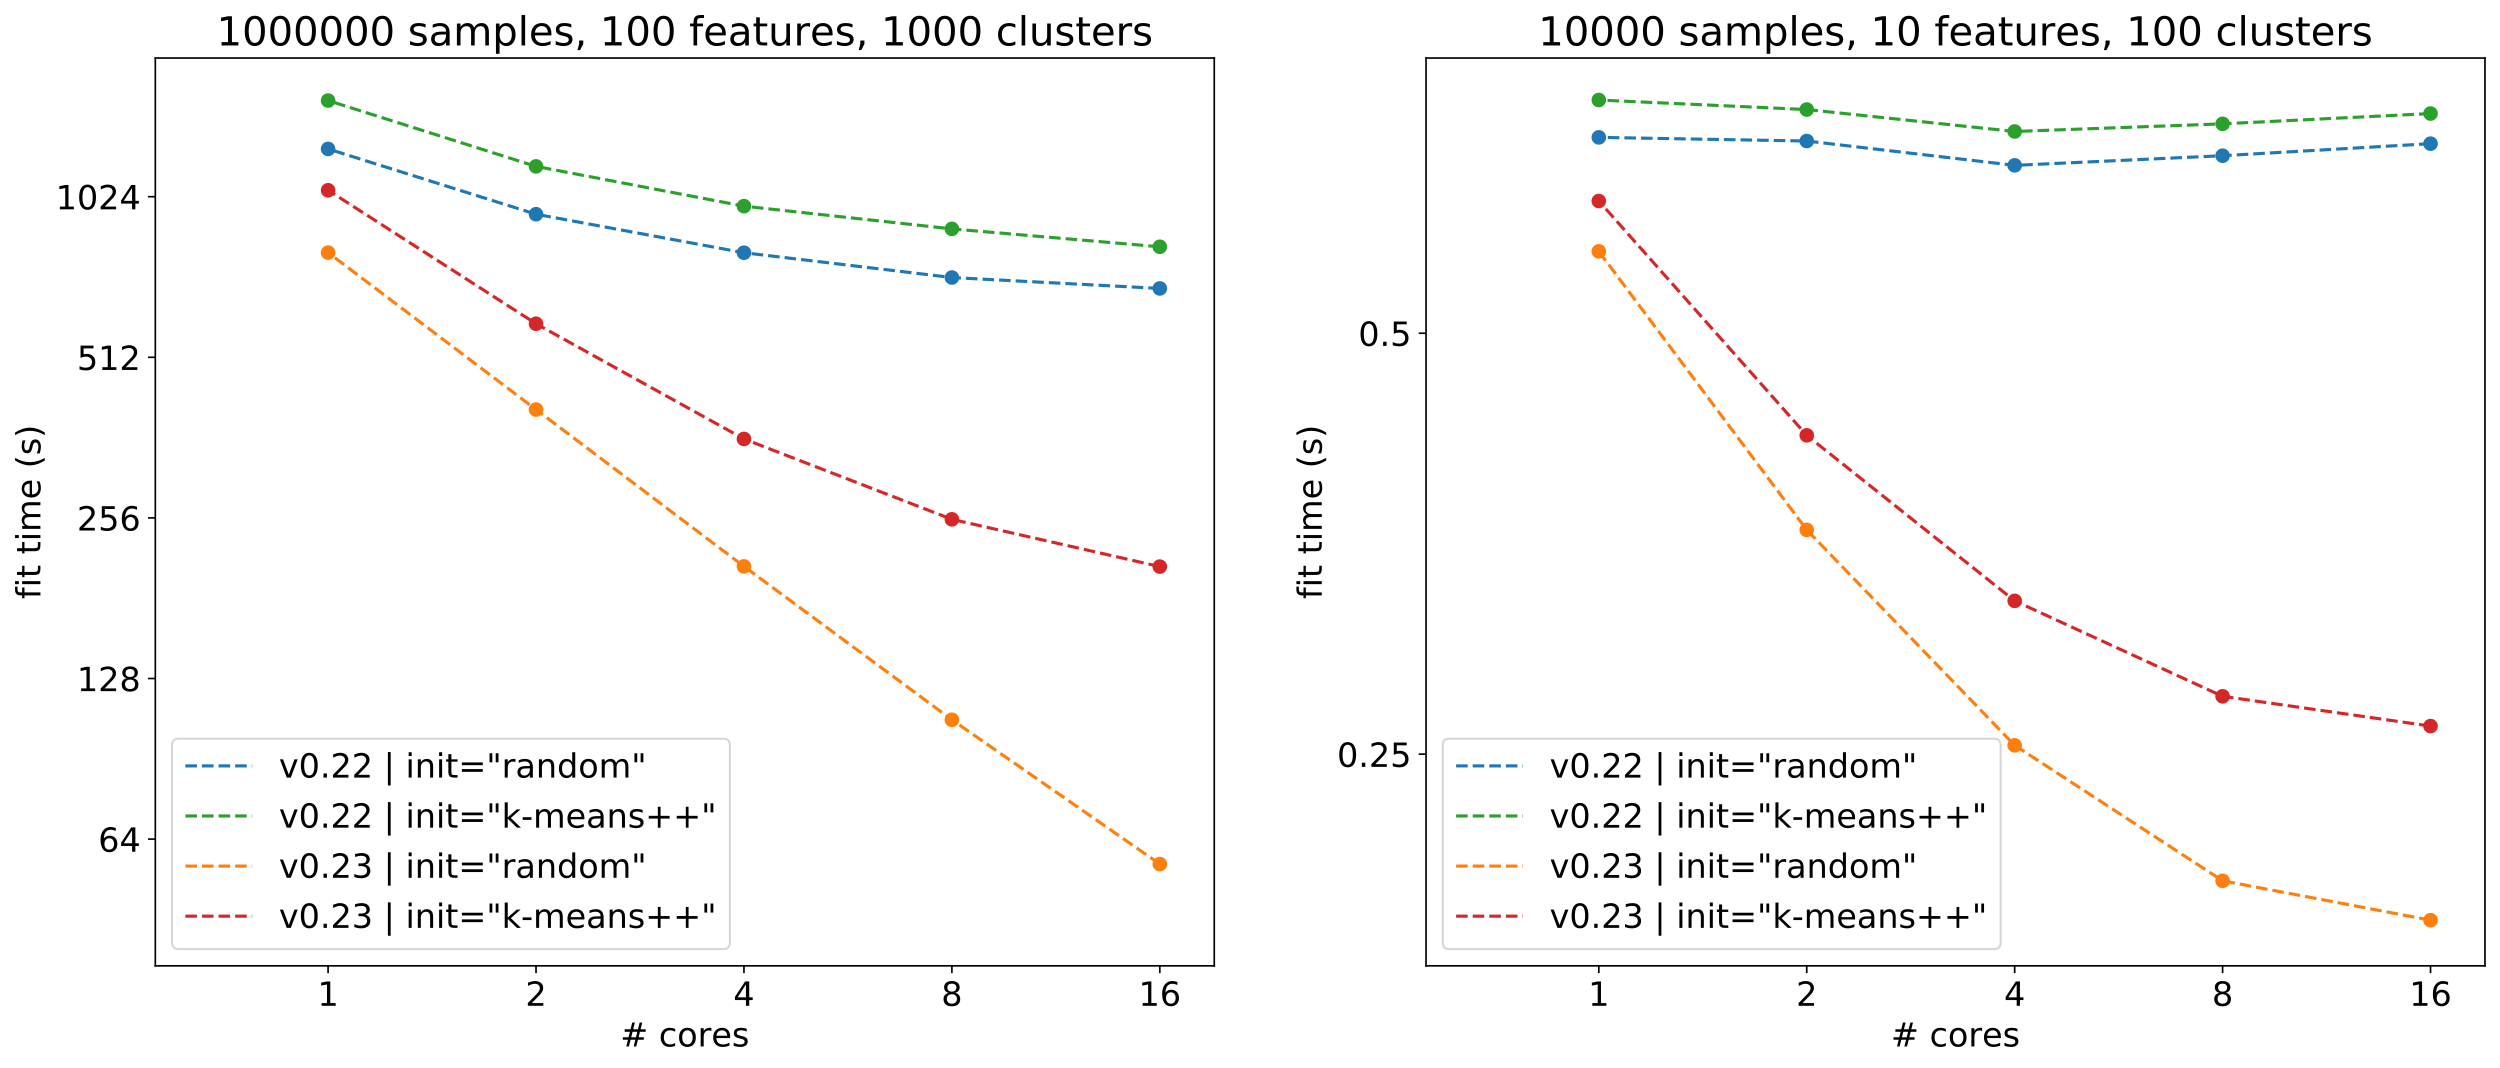 <?xml version="1.0" encoding="utf-8" standalone="no"?>
<!DOCTYPE svg PUBLIC "-//W3C//DTD SVG 1.1//EN"
  "http://www.w3.org/Graphics/SVG/1.1/DTD/svg11.dtd">
<!-- Created with matplotlib (https://matplotlib.org/) -->
<svg height="511.839pt" version="1.1" viewBox="0 0 1197.605 511.839" width="1197.605pt" xmlns="http://www.w3.org/2000/svg" xmlns:xlink="http://www.w3.org/1999/xlink">
 <defs>
  <style type="text/css">
*{stroke-linecap:butt;stroke-linejoin:round;}
  </style>
 </defs>
 <g id="figure_1">
  <g id="patch_1">
   <path d="M 0 511.839 
L 1197.605 511.839 
L 1197.605 0 
L 0 0 
z
" style="fill:#ffffff;"/>
  </g>
  <g id="axes_1">
   <g id="patch_2">
    <path d="M 74.405 462.669 
L 581.678 462.669 
L 581.678 27.789 
L 74.405 27.789 
z
" style="fill:#ffffff;"/>
   </g>
   <g id="PathCollection_1">
    <defs>
     <path d="M 0 3 
C 0.796 3 1.559 2.684 2.121 2.121 
C 2.684 1.559 3 0.796 3 0 
C 3 -0.796 2.684 -1.559 2.121 -2.121 
C 1.559 -2.684 0.796 -3 0 -3 
C -0.796 -3 -1.559 -2.684 -2.121 -2.121 
C -2.684 -1.559 -3 -0.796 -3 0 
C -3 0.796 -2.684 1.559 -2.121 2.121 
C -1.559 2.684 -0.796 3 0 3 
z
" id="me8fec5506e" style="stroke:#1f77b4;"/>
    </defs>
    <g clip-path="url(#p4a1ba87cad)">
     <use style="fill:#1f77b4;stroke:#1f77b4;" x="555.598" xlink:href="#me8fec5506e" y="138.175"/>
     <use style="fill:#1f77b4;stroke:#1f77b4;" x="455.991" xlink:href="#me8fec5506e" y="132.947"/>
     <use style="fill:#1f77b4;stroke:#1f77b4;" x="356.385" xlink:href="#me8fec5506e" y="121.062"/>
     <use style="fill:#1f77b4;stroke:#1f77b4;" x="256.778" xlink:href="#me8fec5506e" y="102.618"/>
     <use style="fill:#1f77b4;stroke:#1f77b4;" x="157.171" xlink:href="#me8fec5506e" y="71.347"/>
    </g>
   </g>
   <g id="PathCollection_2">
    <defs>
     <path d="M 0 3 
C 0.796 3 1.559 2.684 2.121 2.121 
C 2.684 1.559 3 0.796 3 0 
C 3 -0.796 2.684 -1.559 2.121 -2.121 
C 1.559 -2.684 0.796 -3 0 -3 
C -0.796 -3 -1.559 -2.684 -2.121 -2.121 
C -2.684 -1.559 -3 -0.796 -3 0 
C -3 0.796 -2.684 1.559 -2.121 2.121 
C -1.559 2.684 -0.796 3 0 3 
z
" id="mad2159830b" style="stroke:#2ca02c;"/>
    </defs>
    <g clip-path="url(#p4a1ba87cad)">
     <use style="fill:#2ca02c;stroke:#2ca02c;" x="555.598" xlink:href="#mad2159830b" y="118.22"/>
     <use style="fill:#2ca02c;stroke:#2ca02c;" x="455.991" xlink:href="#mad2159830b" y="109.645"/>
     <use style="fill:#2ca02c;stroke:#2ca02c;" x="356.385" xlink:href="#mad2159830b" y="98.753"/>
     <use style="fill:#2ca02c;stroke:#2ca02c;" x="256.778" xlink:href="#mad2159830b" y="79.713"/>
     <use style="fill:#2ca02c;stroke:#2ca02c;" x="157.171" xlink:href="#mad2159830b" y="48.173"/>
    </g>
   </g>
   <g id="PathCollection_3">
    <defs>
     <path d="M 0 3 
C 0.796 3 1.559 2.684 2.121 2.121 
C 2.684 1.559 3 0.796 3 0 
C 3 -0.796 2.684 -1.559 2.121 -2.121 
C 1.559 -2.684 0.796 -3 0 -3 
C -0.796 -3 -1.559 -2.684 -2.121 -2.121 
C -2.684 -1.559 -3 -0.796 -3 0 
C -3 0.796 -2.684 1.559 -2.121 2.121 
C -1.559 2.684 -0.796 3 0 3 
z
" id="m94c42e3a88" style="stroke:#ff7f0e;"/>
    </defs>
    <g clip-path="url(#p4a1ba87cad)">
     <use style="fill:#ff7f0e;stroke:#ff7f0e;" x="555.598" xlink:href="#m94c42e3a88" y="413.923"/>
     <use style="fill:#ff7f0e;stroke:#ff7f0e;" x="455.991" xlink:href="#m94c42e3a88" y="344.792"/>
     <use style="fill:#ff7f0e;stroke:#ff7f0e;" x="356.385" xlink:href="#m94c42e3a88" y="271.315"/>
     <use style="fill:#ff7f0e;stroke:#ff7f0e;" x="256.778" xlink:href="#m94c42e3a88" y="196.197"/>
     <use style="fill:#ff7f0e;stroke:#ff7f0e;" x="157.171" xlink:href="#m94c42e3a88" y="121.017"/>
    </g>
   </g>
   <g id="PathCollection_4">
    <defs>
     <path d="M 0 3 
C 0.796 3 1.559 2.684 2.121 2.121 
C 2.684 1.559 3 0.796 3 0 
C 3 -0.796 2.684 -1.559 2.121 -2.121 
C 1.559 -2.684 0.796 -3 0 -3 
C -0.796 -3 -1.559 -2.684 -2.121 -2.121 
C -2.684 -1.559 -3 -0.796 -3 0 
C -3 0.796 -2.684 1.559 -2.121 2.121 
C -1.559 2.684 -0.796 3 0 3 
z
" id="mf5f87e5575" style="stroke:#d62728;"/>
    </defs>
    <g clip-path="url(#p4a1ba87cad)">
     <use style="fill:#d62728;stroke:#d62728;" x="555.598" xlink:href="#mf5f87e5575" y="271.425"/>
     <use style="fill:#d62728;stroke:#d62728;" x="455.991" xlink:href="#mf5f87e5575" y="248.779"/>
     <use style="fill:#d62728;stroke:#d62728;" x="356.385" xlink:href="#mf5f87e5575" y="210.275"/>
     <use style="fill:#d62728;stroke:#d62728;" x="256.778" xlink:href="#mf5f87e5575" y="155.087"/>
     <use style="fill:#d62728;stroke:#d62728;" x="157.171" xlink:href="#mf5f87e5575" y="91.145"/>
    </g>
   </g>
   <g id="matplotlib.axis_1">
    <g id="xtick_1">
     <g id="line2d_1">
      <defs>
       <path d="M 0 0 
L 0 3.5 
" id="mefdc065e60" style="stroke:#000000;stroke-width:0.8;"/>
      </defs>
      <g>
       <use style="stroke:#000000;stroke-width:0.8;" x="157.171" xlink:href="#mefdc065e60" y="462.669"/>
      </g>
     </g>
     <g id="text_1">
      <!-- 1 -->
      <defs>
       <path d="M 12.406 8.297 
L 28.516 8.297 
L 28.516 63.922 
L 10.984 60.406 
L 10.984 69.391 
L 28.422 72.906 
L 38.281 72.906 
L 38.281 8.297 
L 54.391 8.297 
L 54.391 0 
L 12.406 0 
z
" id="DejaVuSans-49"/>
      </defs>
      <g transform="translate(152.081 481.827)scale(0.16 -0.16)">
       <use xlink:href="#DejaVuSans-49"/>
      </g>
     </g>
    </g>
    <g id="xtick_2">
     <g id="line2d_2">
      <g>
       <use style="stroke:#000000;stroke-width:0.8;" x="256.778" xlink:href="#mefdc065e60" y="462.669"/>
      </g>
     </g>
     <g id="text_2">
      <!-- 2 -->
      <defs>
       <path d="M 19.188 8.297 
L 53.609 8.297 
L 53.609 0 
L 7.328 0 
L 7.328 8.297 
Q 12.938 14.109 22.625 23.891 
Q 32.328 33.688 34.812 36.531 
Q 39.547 41.844 41.422 45.531 
Q 43.312 49.219 43.312 52.781 
Q 43.312 58.594 39.234 62.25 
Q 35.156 65.922 28.609 65.922 
Q 23.969 65.922 18.812 64.312 
Q 13.672 62.703 7.812 59.422 
L 7.812 69.391 
Q 13.766 71.781 18.938 73 
Q 24.125 74.219 28.422 74.219 
Q 39.75 74.219 46.484 68.547 
Q 53.219 62.891 53.219 53.422 
Q 53.219 48.922 51.531 44.891 
Q 49.859 40.875 45.406 35.406 
Q 44.188 33.984 37.641 27.219 
Q 31.109 20.453 19.188 8.297 
z
" id="DejaVuSans-50"/>
      </defs>
      <g transform="translate(251.688 481.827)scale(0.16 -0.16)">
       <use xlink:href="#DejaVuSans-50"/>
      </g>
     </g>
    </g>
    <g id="xtick_3">
     <g id="line2d_3">
      <g>
       <use style="stroke:#000000;stroke-width:0.8;" x="356.385" xlink:href="#mefdc065e60" y="462.669"/>
      </g>
     </g>
     <g id="text_3">
      <!-- 4 -->
      <defs>
       <path d="M 37.797 64.312 
L 12.891 25.391 
L 37.797 25.391 
z
M 35.203 72.906 
L 47.609 72.906 
L 47.609 25.391 
L 58.016 25.391 
L 58.016 17.188 
L 47.609 17.188 
L 47.609 0 
L 37.797 0 
L 37.797 17.188 
L 4.891 17.188 
L 4.891 26.703 
z
" id="DejaVuSans-52"/>
      </defs>
      <g transform="translate(351.295 481.827)scale(0.16 -0.16)">
       <use xlink:href="#DejaVuSans-52"/>
      </g>
     </g>
    </g>
    <g id="xtick_4">
     <g id="line2d_4">
      <g>
       <use style="stroke:#000000;stroke-width:0.8;" x="455.991" xlink:href="#mefdc065e60" y="462.669"/>
      </g>
     </g>
     <g id="text_4">
      <!-- 8 -->
      <defs>
       <path d="M 31.781 34.625 
Q 24.75 34.625 20.719 30.859 
Q 16.703 27.094 16.703 20.516 
Q 16.703 13.922 20.719 10.156 
Q 24.75 6.391 31.781 6.391 
Q 38.812 6.391 42.859 10.172 
Q 46.922 13.969 46.922 20.516 
Q 46.922 27.094 42.891 30.859 
Q 38.875 34.625 31.781 34.625 
z
M 21.922 38.812 
Q 15.578 40.375 12.031 44.719 
Q 8.5 49.078 8.5 55.328 
Q 8.5 64.062 14.719 69.141 
Q 20.953 74.219 31.781 74.219 
Q 42.672 74.219 48.875 69.141 
Q 55.078 64.062 55.078 55.328 
Q 55.078 49.078 51.531 44.719 
Q 48 40.375 41.703 38.812 
Q 48.828 37.156 52.797 32.312 
Q 56.781 27.484 56.781 20.516 
Q 56.781 9.906 50.312 4.234 
Q 43.844 -1.422 31.781 -1.422 
Q 19.734 -1.422 13.25 4.234 
Q 6.781 9.906 6.781 20.516 
Q 6.781 27.484 10.781 32.312 
Q 14.797 37.156 21.922 38.812 
z
M 18.312 54.391 
Q 18.312 48.734 21.844 45.562 
Q 25.391 42.391 31.781 42.391 
Q 38.141 42.391 41.719 45.562 
Q 45.312 48.734 45.312 54.391 
Q 45.312 60.062 41.719 63.234 
Q 38.141 66.406 31.781 66.406 
Q 25.391 66.406 21.844 63.234 
Q 18.312 60.062 18.312 54.391 
z
" id="DejaVuSans-56"/>
      </defs>
      <g transform="translate(450.901 481.827)scale(0.16 -0.16)">
       <use xlink:href="#DejaVuSans-56"/>
      </g>
     </g>
    </g>
    <g id="xtick_5">
     <g id="line2d_5">
      <g>
       <use style="stroke:#000000;stroke-width:0.8;" x="555.598" xlink:href="#mefdc065e60" y="462.669"/>
      </g>
     </g>
     <g id="text_5">
      <!-- 16 -->
      <defs>
       <path d="M 33.016 40.375 
Q 26.375 40.375 22.484 35.828 
Q 18.609 31.297 18.609 23.391 
Q 18.609 15.531 22.484 10.953 
Q 26.375 6.391 33.016 6.391 
Q 39.656 6.391 43.531 10.953 
Q 47.406 15.531 47.406 23.391 
Q 47.406 31.297 43.531 35.828 
Q 39.656 40.375 33.016 40.375 
z
M 52.594 71.297 
L 52.594 62.312 
Q 48.875 64.062 45.094 64.984 
Q 41.312 65.922 37.594 65.922 
Q 27.828 65.922 22.672 59.328 
Q 17.531 52.734 16.797 39.406 
Q 19.672 43.656 24.016 45.922 
Q 28.375 48.188 33.594 48.188 
Q 44.578 48.188 50.953 41.516 
Q 57.328 34.859 57.328 23.391 
Q 57.328 12.156 50.688 5.359 
Q 44.047 -1.422 33.016 -1.422 
Q 20.359 -1.422 13.672 8.266 
Q 6.984 17.969 6.984 36.375 
Q 6.984 53.656 15.188 63.938 
Q 23.391 74.219 37.203 74.219 
Q 40.922 74.219 44.703 73.484 
Q 48.484 72.75 52.594 71.297 
z
" id="DejaVuSans-54"/>
      </defs>
      <g transform="translate(545.418 481.827)scale(0.16 -0.16)">
       <use xlink:href="#DejaVuSans-49"/>
       <use x="63.623" xlink:href="#DejaVuSans-54"/>
      </g>
     </g>
    </g>
    <g id="text_6">
     <!-- # cores -->
     <defs>
      <path d="M 51.125 44 
L 36.922 44 
L 32.812 27.688 
L 47.125 27.688 
z
M 43.797 71.781 
L 38.719 51.516 
L 52.984 51.516 
L 58.109 71.781 
L 65.922 71.781 
L 60.891 51.516 
L 76.125 51.516 
L 76.125 44 
L 58.984 44 
L 54.984 27.688 
L 70.516 27.688 
L 70.516 20.219 
L 53.078 20.219 
L 48 0 
L 40.188 0 
L 45.219 20.219 
L 30.906 20.219 
L 25.875 0 
L 18.016 0 
L 23.094 20.219 
L 7.719 20.219 
L 7.719 27.688 
L 24.906 27.688 
L 29 44 
L 13.281 44 
L 13.281 51.516 
L 30.906 51.516 
L 35.891 71.781 
z
" id="DejaVuSans-35"/>
      <path id="DejaVuSans-32"/>
      <path d="M 48.781 52.594 
L 48.781 44.188 
Q 44.969 46.297 41.141 47.344 
Q 37.312 48.391 33.406 48.391 
Q 24.656 48.391 19.812 42.844 
Q 14.984 37.312 14.984 27.297 
Q 14.984 17.281 19.812 11.734 
Q 24.656 6.203 33.406 6.203 
Q 37.312 6.203 41.141 7.25 
Q 44.969 8.297 48.781 10.406 
L 48.781 2.094 
Q 45.016 0.344 40.984 -0.531 
Q 36.969 -1.422 32.422 -1.422 
Q 20.062 -1.422 12.781 6.344 
Q 5.516 14.109 5.516 27.297 
Q 5.516 40.672 12.859 48.328 
Q 20.219 56 33.016 56 
Q 37.156 56 41.109 55.141 
Q 45.062 54.297 48.781 52.594 
z
" id="DejaVuSans-99"/>
      <path d="M 30.609 48.391 
Q 23.391 48.391 19.188 42.75 
Q 14.984 37.109 14.984 27.297 
Q 14.984 17.484 19.156 11.844 
Q 23.344 6.203 30.609 6.203 
Q 37.797 6.203 41.984 11.859 
Q 46.188 17.531 46.188 27.297 
Q 46.188 37.016 41.984 42.703 
Q 37.797 48.391 30.609 48.391 
z
M 30.609 56 
Q 42.328 56 49.016 48.375 
Q 55.719 40.766 55.719 27.297 
Q 55.719 13.875 49.016 6.219 
Q 42.328 -1.422 30.609 -1.422 
Q 18.844 -1.422 12.172 6.219 
Q 5.516 13.875 5.516 27.297 
Q 5.516 40.766 12.172 48.375 
Q 18.844 56 30.609 56 
z
" id="DejaVuSans-111"/>
      <path d="M 41.109 46.297 
Q 39.594 47.172 37.812 47.578 
Q 36.031 48 33.891 48 
Q 26.266 48 22.188 43.047 
Q 18.109 38.094 18.109 28.812 
L 18.109 0 
L 9.078 0 
L 9.078 54.688 
L 18.109 54.688 
L 18.109 46.188 
Q 20.953 51.172 25.484 53.578 
Q 30.031 56 36.531 56 
Q 37.453 56 38.578 55.875 
Q 39.703 55.766 41.062 55.516 
z
" id="DejaVuSans-114"/>
      <path d="M 56.203 29.594 
L 56.203 25.203 
L 14.891 25.203 
Q 15.484 15.922 20.484 11.062 
Q 25.484 6.203 34.422 6.203 
Q 39.594 6.203 44.453 7.469 
Q 49.312 8.734 54.109 11.281 
L 54.109 2.781 
Q 49.266 0.734 44.188 -0.344 
Q 39.109 -1.422 33.891 -1.422 
Q 20.797 -1.422 13.156 6.188 
Q 5.516 13.812 5.516 26.812 
Q 5.516 40.234 12.766 48.109 
Q 20.016 56 32.328 56 
Q 43.359 56 49.781 48.891 
Q 56.203 41.797 56.203 29.594 
z
M 47.219 32.234 
Q 47.125 39.594 43.094 43.984 
Q 39.062 48.391 32.422 48.391 
Q 24.906 48.391 20.391 44.141 
Q 15.875 39.891 15.188 32.172 
z
" id="DejaVuSans-101"/>
      <path d="M 44.281 53.078 
L 44.281 44.578 
Q 40.484 46.531 36.375 47.5 
Q 32.281 48.484 27.875 48.484 
Q 21.188 48.484 17.844 46.438 
Q 14.5 44.391 14.5 40.281 
Q 14.5 37.156 16.891 35.375 
Q 19.281 33.594 26.516 31.984 
L 29.594 31.297 
Q 39.156 29.25 43.188 25.516 
Q 47.219 21.781 47.219 15.094 
Q 47.219 7.469 41.188 3.016 
Q 35.156 -1.422 24.609 -1.422 
Q 20.219 -1.422 15.453 -0.562 
Q 10.688 0.297 5.422 2 
L 5.422 11.281 
Q 10.406 8.688 15.234 7.391 
Q 20.062 6.109 24.812 6.109 
Q 31.156 6.109 34.562 8.281 
Q 37.984 10.453 37.984 14.406 
Q 37.984 18.062 35.516 20.016 
Q 33.062 21.969 24.703 23.781 
L 21.578 24.516 
Q 13.234 26.266 9.516 29.906 
Q 5.812 33.547 5.812 39.891 
Q 5.812 47.609 11.281 51.797 
Q 16.75 56 26.812 56 
Q 31.781 56 36.172 55.266 
Q 40.578 54.547 44.281 53.078 
z
" id="DejaVuSans-115"/>
     </defs>
     <g transform="translate(297.125 501.312)scale(0.16 -0.16)">
      <use xlink:href="#DejaVuSans-35"/>
      <use x="83.789" xlink:href="#DejaVuSans-32"/>
      <use x="115.576" xlink:href="#DejaVuSans-99"/>
      <use x="170.557" xlink:href="#DejaVuSans-111"/>
      <use x="231.738" xlink:href="#DejaVuSans-114"/>
      <use x="272.82" xlink:href="#DejaVuSans-101"/>
      <use x="334.344" xlink:href="#DejaVuSans-115"/>
     </g>
    </g>
   </g>
   <g id="matplotlib.axis_2">
    <g id="ytick_1">
     <g id="line2d_6">
      <defs>
       <path d="M 0 0 
L -3.5 0 
" id="mc618a485a8" style="stroke:#000000;stroke-width:0.8;"/>
      </defs>
      <g>
       <use style="stroke:#000000;stroke-width:0.8;" x="74.405" xlink:href="#mc618a485a8" y="401.953"/>
      </g>
     </g>
     <g id="text_7">
      <!-- 64 -->
      <g transform="translate(47.045 408.032)scale(0.16 -0.16)">
       <use xlink:href="#DejaVuSans-54"/>
       <use x="63.623" xlink:href="#DejaVuSans-52"/>
      </g>
     </g>
    </g>
    <g id="ytick_2">
     <g id="line2d_7">
      <g>
       <use style="stroke:#000000;stroke-width:0.8;" x="74.405" xlink:href="#mc618a485a8" y="325.019"/>
      </g>
     </g>
     <g id="text_8">
      <!-- 128 -->
      <g transform="translate(36.865 331.097)scale(0.16 -0.16)">
       <use xlink:href="#DejaVuSans-49"/>
       <use x="63.623" xlink:href="#DejaVuSans-50"/>
       <use x="127.246" xlink:href="#DejaVuSans-56"/>
      </g>
     </g>
    </g>
    <g id="ytick_3">
     <g id="line2d_8">
      <g>
       <use style="stroke:#000000;stroke-width:0.8;" x="74.405" xlink:href="#mc618a485a8" y="248.084"/>
      </g>
     </g>
     <g id="text_9">
      <!-- 256 -->
      <defs>
       <path d="M 10.797 72.906 
L 49.516 72.906 
L 49.516 64.594 
L 19.828 64.594 
L 19.828 46.734 
Q 21.969 47.469 24.109 47.828 
Q 26.266 48.188 28.422 48.188 
Q 40.625 48.188 47.75 41.5 
Q 54.891 34.812 54.891 23.391 
Q 54.891 11.625 47.562 5.094 
Q 40.234 -1.422 26.906 -1.422 
Q 22.312 -1.422 17.547 -0.641 
Q 12.797 0.141 7.719 1.703 
L 7.719 11.625 
Q 12.109 9.234 16.797 8.062 
Q 21.484 6.891 26.703 6.891 
Q 35.156 6.891 40.078 11.328 
Q 45.016 15.766 45.016 23.391 
Q 45.016 31 40.078 35.438 
Q 35.156 39.891 26.703 39.891 
Q 22.75 39.891 18.812 39.016 
Q 14.891 38.141 10.797 36.281 
z
" id="DejaVuSans-53"/>
      </defs>
      <g transform="translate(36.865 254.163)scale(0.16 -0.16)">
       <use xlink:href="#DejaVuSans-50"/>
       <use x="63.623" xlink:href="#DejaVuSans-53"/>
       <use x="127.246" xlink:href="#DejaVuSans-54"/>
      </g>
     </g>
    </g>
    <g id="ytick_4">
     <g id="line2d_9">
      <g>
       <use style="stroke:#000000;stroke-width:0.8;" x="74.405" xlink:href="#mc618a485a8" y="171.149"/>
      </g>
     </g>
     <g id="text_10">
      <!-- 512 -->
      <g transform="translate(36.865 177.228)scale(0.16 -0.16)">
       <use xlink:href="#DejaVuSans-53"/>
       <use x="63.623" xlink:href="#DejaVuSans-49"/>
       <use x="127.246" xlink:href="#DejaVuSans-50"/>
      </g>
     </g>
    </g>
    <g id="ytick_5">
     <g id="line2d_10">
      <g>
       <use style="stroke:#000000;stroke-width:0.8;" x="74.405" xlink:href="#mc618a485a8" y="94.214"/>
      </g>
     </g>
     <g id="text_11">
      <!-- 1024 -->
      <defs>
       <path d="M 31.781 66.406 
Q 24.172 66.406 20.328 58.906 
Q 16.5 51.422 16.5 36.375 
Q 16.5 21.391 20.328 13.891 
Q 24.172 6.391 31.781 6.391 
Q 39.453 6.391 43.281 13.891 
Q 47.125 21.391 47.125 36.375 
Q 47.125 51.422 43.281 58.906 
Q 39.453 66.406 31.781 66.406 
z
M 31.781 74.219 
Q 44.047 74.219 50.516 64.516 
Q 56.984 54.828 56.984 36.375 
Q 56.984 17.969 50.516 8.266 
Q 44.047 -1.422 31.781 -1.422 
Q 19.531 -1.422 13.062 8.266 
Q 6.594 17.969 6.594 36.375 
Q 6.594 54.828 13.062 64.516 
Q 19.531 74.219 31.781 74.219 
z
" id="DejaVuSans-48"/>
      </defs>
      <g transform="translate(26.685 100.293)scale(0.16 -0.16)">
       <use xlink:href="#DejaVuSans-49"/>
       <use x="63.623" xlink:href="#DejaVuSans-48"/>
       <use x="127.246" xlink:href="#DejaVuSans-50"/>
       <use x="190.869" xlink:href="#DejaVuSans-52"/>
      </g>
     </g>
    </g>
    <g id="text_12">
     <!-- fit time (s) -->
     <defs>
      <path d="M 37.109 75.984 
L 37.109 68.5 
L 28.516 68.5 
Q 23.688 68.5 21.797 66.547 
Q 19.922 64.594 19.922 59.516 
L 19.922 54.688 
L 34.719 54.688 
L 34.719 47.703 
L 19.922 47.703 
L 19.922 0 
L 10.891 0 
L 10.891 47.703 
L 2.297 47.703 
L 2.297 54.688 
L 10.891 54.688 
L 10.891 58.5 
Q 10.891 67.625 15.141 71.797 
Q 19.391 75.984 28.609 75.984 
z
" id="DejaVuSans-102"/>
      <path d="M 9.422 54.688 
L 18.406 54.688 
L 18.406 0 
L 9.422 0 
z
M 9.422 75.984 
L 18.406 75.984 
L 18.406 64.594 
L 9.422 64.594 
z
" id="DejaVuSans-105"/>
      <path d="M 18.312 70.219 
L 18.312 54.688 
L 36.812 54.688 
L 36.812 47.703 
L 18.312 47.703 
L 18.312 18.016 
Q 18.312 11.328 20.141 9.422 
Q 21.969 7.516 27.594 7.516 
L 36.812 7.516 
L 36.812 0 
L 27.594 0 
Q 17.188 0 13.234 3.875 
Q 9.281 7.766 9.281 18.016 
L 9.281 47.703 
L 2.688 47.703 
L 2.688 54.688 
L 9.281 54.688 
L 9.281 70.219 
z
" id="DejaVuSans-116"/>
      <path d="M 52 44.188 
Q 55.375 50.25 60.062 53.125 
Q 64.75 56 71.094 56 
Q 79.641 56 84.281 50.016 
Q 88.922 44.047 88.922 33.016 
L 88.922 0 
L 79.891 0 
L 79.891 32.719 
Q 79.891 40.578 77.094 44.375 
Q 74.312 48.188 68.609 48.188 
Q 61.625 48.188 57.562 43.547 
Q 53.516 38.922 53.516 30.906 
L 53.516 0 
L 44.484 0 
L 44.484 32.719 
Q 44.484 40.625 41.703 44.406 
Q 38.922 48.188 33.109 48.188 
Q 26.219 48.188 22.156 43.531 
Q 18.109 38.875 18.109 30.906 
L 18.109 0 
L 9.078 0 
L 9.078 54.688 
L 18.109 54.688 
L 18.109 46.188 
Q 21.188 51.219 25.484 53.609 
Q 29.781 56 35.688 56 
Q 41.656 56 45.828 52.969 
Q 50 49.953 52 44.188 
z
" id="DejaVuSans-109"/>
      <path d="M 31 75.875 
Q 24.469 64.656 21.281 53.656 
Q 18.109 42.672 18.109 31.391 
Q 18.109 20.125 21.312 9.062 
Q 24.516 -2 31 -13.188 
L 23.188 -13.188 
Q 15.875 -1.703 12.234 9.375 
Q 8.594 20.453 8.594 31.391 
Q 8.594 42.281 12.203 53.312 
Q 15.828 64.359 23.188 75.875 
z
" id="DejaVuSans-40"/>
      <path d="M 8.016 75.875 
L 15.828 75.875 
Q 23.141 64.359 26.781 53.312 
Q 30.422 42.281 30.422 31.391 
Q 30.422 20.453 26.781 9.375 
Q 23.141 -1.703 15.828 -13.188 
L 8.016 -13.188 
Q 14.5 -2 17.703 9.062 
Q 20.906 20.125 20.906 31.391 
Q 20.906 42.672 17.703 53.656 
Q 14.5 64.656 8.016 75.875 
z
" id="DejaVuSans-41"/>
     </defs>
     <g transform="translate(19.358 286.973)rotate(-90)scale(0.16 -0.16)">
      <use xlink:href="#DejaVuSans-102"/>
      <use x="35.205" xlink:href="#DejaVuSans-105"/>
      <use x="62.988" xlink:href="#DejaVuSans-116"/>
      <use x="102.197" xlink:href="#DejaVuSans-32"/>
      <use x="133.984" xlink:href="#DejaVuSans-116"/>
      <use x="173.193" xlink:href="#DejaVuSans-105"/>
      <use x="200.977" xlink:href="#DejaVuSans-109"/>
      <use x="298.389" xlink:href="#DejaVuSans-101"/>
      <use x="359.912" xlink:href="#DejaVuSans-32"/>
      <use x="391.699" xlink:href="#DejaVuSans-40"/>
      <use x="430.713" xlink:href="#DejaVuSans-115"/>
      <use x="482.812" xlink:href="#DejaVuSans-41"/>
     </g>
    </g>
   </g>
   <g id="line2d_11">
    <path clip-path="url(#p4a1ba87cad)" d="M 555.598 138.175 
L 455.991 132.947 
L 356.385 121.062 
L 256.778 102.618 
L 157.171 71.347 
" style="fill:none;stroke:#1f77b4;stroke-dasharray:5.55,2.4;stroke-dashoffset:0;stroke-width:1.5;"/>
   </g>
   <g id="line2d_12">
    <path clip-path="url(#p4a1ba87cad)" d="M 555.598 118.22 
L 455.991 109.645 
L 356.385 98.753 
L 256.778 79.713 
L 157.171 48.173 
" style="fill:none;stroke:#2ca02c;stroke-dasharray:5.55,2.4;stroke-dashoffset:0;stroke-width:1.5;"/>
   </g>
   <g id="line2d_13">
    <path clip-path="url(#p4a1ba87cad)" d="M 555.598 413.923 
L 455.991 344.792 
L 356.385 271.315 
L 256.778 196.197 
L 157.171 121.017 
" style="fill:none;stroke:#ff7f0e;stroke-dasharray:5.55,2.4;stroke-dashoffset:0;stroke-width:1.5;"/>
   </g>
   <g id="line2d_14">
    <path clip-path="url(#p4a1ba87cad)" d="M 555.598 271.425 
L 455.991 248.779 
L 356.385 210.275 
L 256.778 155.087 
L 157.171 91.145 
" style="fill:none;stroke:#d62728;stroke-dasharray:5.55,2.4;stroke-dashoffset:0;stroke-width:1.5;"/>
   </g>
   <g id="patch_3">
    <path d="M 74.405 462.669 
L 74.405 27.789 
" style="fill:none;stroke:#000000;stroke-linecap:square;stroke-linejoin:miter;stroke-width:0.8;"/>
   </g>
   <g id="patch_4">
    <path d="M 581.678 462.669 
L 581.678 27.789 
" style="fill:none;stroke:#000000;stroke-linecap:square;stroke-linejoin:miter;stroke-width:0.8;"/>
   </g>
   <g id="patch_5">
    <path d="M 74.405 462.669 
L 581.678 462.669 
" style="fill:none;stroke:#000000;stroke-linecap:square;stroke-linejoin:miter;stroke-width:0.8;"/>
   </g>
   <g id="patch_6">
    <path d="M 74.405 27.789 
L 581.678 27.789 
" style="fill:none;stroke:#000000;stroke-linecap:square;stroke-linejoin:miter;stroke-width:0.8;"/>
   </g>
   <g id="text_13">
    <!-- 1000000 samples, 100 features, 1000 clusters -->
    <defs>
     <path d="M 34.281 27.484 
Q 23.391 27.484 19.188 25 
Q 14.984 22.516 14.984 16.5 
Q 14.984 11.719 18.141 8.906 
Q 21.297 6.109 26.703 6.109 
Q 34.188 6.109 38.703 11.406 
Q 43.219 16.703 43.219 25.484 
L 43.219 27.484 
z
M 52.203 31.203 
L 52.203 0 
L 43.219 0 
L 43.219 8.297 
Q 40.141 3.328 35.547 0.953 
Q 30.953 -1.422 24.312 -1.422 
Q 15.922 -1.422 10.953 3.297 
Q 6 8.016 6 15.922 
Q 6 25.141 12.172 29.828 
Q 18.359 34.516 30.609 34.516 
L 43.219 34.516 
L 43.219 35.406 
Q 43.219 41.609 39.141 45 
Q 35.062 48.391 27.688 48.391 
Q 23 48.391 18.547 47.266 
Q 14.109 46.141 10.016 43.891 
L 10.016 52.203 
Q 14.938 54.109 19.578 55.047 
Q 24.219 56 28.609 56 
Q 40.484 56 46.344 49.844 
Q 52.203 43.703 52.203 31.203 
z
" id="DejaVuSans-97"/>
     <path d="M 18.109 8.203 
L 18.109 -20.797 
L 9.078 -20.797 
L 9.078 54.688 
L 18.109 54.688 
L 18.109 46.391 
Q 20.953 51.266 25.266 53.625 
Q 29.594 56 35.594 56 
Q 45.562 56 51.781 48.094 
Q 58.016 40.188 58.016 27.297 
Q 58.016 14.406 51.781 6.484 
Q 45.562 -1.422 35.594 -1.422 
Q 29.594 -1.422 25.266 0.953 
Q 20.953 3.328 18.109 8.203 
z
M 48.688 27.297 
Q 48.688 37.203 44.609 42.844 
Q 40.531 48.484 33.406 48.484 
Q 26.266 48.484 22.188 42.844 
Q 18.109 37.203 18.109 27.297 
Q 18.109 17.391 22.188 11.75 
Q 26.266 6.109 33.406 6.109 
Q 40.531 6.109 44.609 11.75 
Q 48.688 17.391 48.688 27.297 
z
" id="DejaVuSans-112"/>
     <path d="M 9.422 75.984 
L 18.406 75.984 
L 18.406 0 
L 9.422 0 
z
" id="DejaVuSans-108"/>
     <path d="M 11.719 12.406 
L 22.016 12.406 
L 22.016 4 
L 14.016 -11.625 
L 7.719 -11.625 
L 11.719 4 
z
" id="DejaVuSans-44"/>
     <path d="M 8.5 21.578 
L 8.5 54.688 
L 17.484 54.688 
L 17.484 21.922 
Q 17.484 14.156 20.5 10.266 
Q 23.531 6.391 29.594 6.391 
Q 36.859 6.391 41.078 11.031 
Q 45.312 15.672 45.312 23.688 
L 45.312 54.688 
L 54.297 54.688 
L 54.297 0 
L 45.312 0 
L 45.312 8.406 
Q 42.047 3.422 37.719 1 
Q 33.406 -1.422 27.688 -1.422 
Q 18.266 -1.422 13.375 4.438 
Q 8.5 10.297 8.5 21.578 
z
M 31.109 56 
z
" id="DejaVuSans-117"/>
    </defs>
    <g transform="translate(103.751 21.789)scale(0.192 -0.192)">
     <use xlink:href="#DejaVuSans-49"/>
     <use x="63.623" xlink:href="#DejaVuSans-48"/>
     <use x="127.246" xlink:href="#DejaVuSans-48"/>
     <use x="190.869" xlink:href="#DejaVuSans-48"/>
     <use x="254.492" xlink:href="#DejaVuSans-48"/>
     <use x="318.115" xlink:href="#DejaVuSans-48"/>
     <use x="381.738" xlink:href="#DejaVuSans-48"/>
     <use x="445.361" xlink:href="#DejaVuSans-32"/>
     <use x="477.148" xlink:href="#DejaVuSans-115"/>
     <use x="529.248" xlink:href="#DejaVuSans-97"/>
     <use x="590.527" xlink:href="#DejaVuSans-109"/>
     <use x="687.939" xlink:href="#DejaVuSans-112"/>
     <use x="751.416" xlink:href="#DejaVuSans-108"/>
     <use x="779.199" xlink:href="#DejaVuSans-101"/>
     <use x="840.723" xlink:href="#DejaVuSans-115"/>
     <use x="892.822" xlink:href="#DejaVuSans-44"/>
     <use x="924.609" xlink:href="#DejaVuSans-32"/>
     <use x="956.396" xlink:href="#DejaVuSans-49"/>
     <use x="1020.02" xlink:href="#DejaVuSans-48"/>
     <use x="1083.643" xlink:href="#DejaVuSans-48"/>
     <use x="1147.266" xlink:href="#DejaVuSans-32"/>
     <use x="1179.053" xlink:href="#DejaVuSans-102"/>
     <use x="1214.258" xlink:href="#DejaVuSans-101"/>
     <use x="1275.781" xlink:href="#DejaVuSans-97"/>
     <use x="1337.061" xlink:href="#DejaVuSans-116"/>
     <use x="1376.27" xlink:href="#DejaVuSans-117"/>
     <use x="1439.648" xlink:href="#DejaVuSans-114"/>
     <use x="1480.73" xlink:href="#DejaVuSans-101"/>
     <use x="1542.254" xlink:href="#DejaVuSans-115"/>
     <use x="1594.354" xlink:href="#DejaVuSans-44"/>
     <use x="1626.141" xlink:href="#DejaVuSans-32"/>
     <use x="1657.928" xlink:href="#DejaVuSans-49"/>
     <use x="1721.551" xlink:href="#DejaVuSans-48"/>
     <use x="1785.174" xlink:href="#DejaVuSans-48"/>
     <use x="1848.797" xlink:href="#DejaVuSans-48"/>
     <use x="1912.42" xlink:href="#DejaVuSans-32"/>
     <use x="1944.207" xlink:href="#DejaVuSans-99"/>
     <use x="1999.188" xlink:href="#DejaVuSans-108"/>
     <use x="2026.971" xlink:href="#DejaVuSans-117"/>
     <use x="2090.35" xlink:href="#DejaVuSans-115"/>
     <use x="2142.449" xlink:href="#DejaVuSans-116"/>
     <use x="2181.658" xlink:href="#DejaVuSans-101"/>
     <use x="2243.182" xlink:href="#DejaVuSans-114"/>
     <use x="2284.295" xlink:href="#DejaVuSans-115"/>
    </g>
   </g>
   <g id="legend_1">
    <g id="patch_7">
     <path d="M 85.605 454.669 
L 346.452 454.669 
Q 349.652 454.669 349.652 451.469 
L 349.652 357.069 
Q 349.652 353.869 346.452 353.869 
L 85.605 353.869 
Q 82.405 353.869 82.405 357.069 
L 82.405 451.469 
Q 82.405 454.669 85.605 454.669 
z
" style="fill:#ffffff;opacity:0.8;stroke:#cccccc;stroke-linejoin:miter;"/>
    </g>
    <g id="line2d_15">
     <path d="M 88.805 366.897 
L 120.805 366.897 
" style="fill:none;stroke:#1f77b4;stroke-dasharray:5.55,2.4;stroke-dashoffset:0;stroke-width:1.5;"/>
    </g>
    <g id="line2d_16"/>
    <g id="text_14">
     <!-- v0.22 | init="random" -->
     <defs>
      <path d="M 2.984 54.688 
L 12.5 54.688 
L 29.594 8.797 
L 46.688 54.688 
L 56.203 54.688 
L 35.688 0 
L 23.484 0 
z
" id="DejaVuSans-118"/>
      <path d="M 10.688 12.406 
L 21 12.406 
L 21 0 
L 10.688 0 
z
" id="DejaVuSans-46"/>
      <path d="M 21 76.422 
L 21 -23.578 
L 12.703 -23.578 
L 12.703 76.422 
z
" id="DejaVuSans-124"/>
      <path d="M 54.891 33.016 
L 54.891 0 
L 45.906 0 
L 45.906 32.719 
Q 45.906 40.484 42.875 44.328 
Q 39.844 48.188 33.797 48.188 
Q 26.516 48.188 22.312 43.547 
Q 18.109 38.922 18.109 30.906 
L 18.109 0 
L 9.078 0 
L 9.078 54.688 
L 18.109 54.688 
L 18.109 46.188 
Q 21.344 51.125 25.703 53.562 
Q 30.078 56 35.797 56 
Q 45.219 56 50.047 50.172 
Q 54.891 44.344 54.891 33.016 
z
" id="DejaVuSans-110"/>
      <path d="M 10.594 45.406 
L 73.188 45.406 
L 73.188 37.203 
L 10.594 37.203 
z
M 10.594 25.484 
L 73.188 25.484 
L 73.188 17.188 
L 10.594 17.188 
z
" id="DejaVuSans-61"/>
      <path d="M 17.922 72.906 
L 17.922 45.797 
L 9.625 45.797 
L 9.625 72.906 
z
M 36.375 72.906 
L 36.375 45.797 
L 28.078 45.797 
L 28.078 72.906 
z
" id="DejaVuSans-34"/>
      <path d="M 45.406 46.391 
L 45.406 75.984 
L 54.391 75.984 
L 54.391 0 
L 45.406 0 
L 45.406 8.203 
Q 42.578 3.328 38.25 0.953 
Q 33.938 -1.422 27.875 -1.422 
Q 17.969 -1.422 11.734 6.484 
Q 5.516 14.406 5.516 27.297 
Q 5.516 40.188 11.734 48.094 
Q 17.969 56 27.875 56 
Q 33.938 56 38.25 53.625 
Q 42.578 51.266 45.406 46.391 
z
M 14.797 27.297 
Q 14.797 17.391 18.875 11.75 
Q 22.953 6.109 30.078 6.109 
Q 37.203 6.109 41.297 11.75 
Q 45.406 17.391 45.406 27.297 
Q 45.406 37.203 41.297 42.844 
Q 37.203 48.484 30.078 48.484 
Q 22.953 48.484 18.875 42.844 
Q 14.797 37.203 14.797 27.297 
z
" id="DejaVuSans-100"/>
     </defs>
     <g transform="translate(133.605 372.497)scale(0.16 -0.16)">
      <use xlink:href="#DejaVuSans-118"/>
      <use x="59.18" xlink:href="#DejaVuSans-48"/>
      <use x="122.803" xlink:href="#DejaVuSans-46"/>
      <use x="154.59" xlink:href="#DejaVuSans-50"/>
      <use x="218.213" xlink:href="#DejaVuSans-50"/>
      <use x="281.836" xlink:href="#DejaVuSans-32"/>
      <use x="313.623" xlink:href="#DejaVuSans-124"/>
      <use x="347.314" xlink:href="#DejaVuSans-32"/>
      <use x="379.102" xlink:href="#DejaVuSans-105"/>
      <use x="406.885" xlink:href="#DejaVuSans-110"/>
      <use x="470.264" xlink:href="#DejaVuSans-105"/>
      <use x="498.047" xlink:href="#DejaVuSans-116"/>
      <use x="537.256" xlink:href="#DejaVuSans-61"/>
      <use x="621.045" xlink:href="#DejaVuSans-34"/>
      <use x="667.041" xlink:href="#DejaVuSans-114"/>
      <use x="708.154" xlink:href="#DejaVuSans-97"/>
      <use x="769.434" xlink:href="#DejaVuSans-110"/>
      <use x="832.812" xlink:href="#DejaVuSans-100"/>
      <use x="896.289" xlink:href="#DejaVuSans-111"/>
      <use x="957.471" xlink:href="#DejaVuSans-109"/>
      <use x="1054.883" xlink:href="#DejaVuSans-34"/>
     </g>
    </g>
    <g id="line2d_17">
     <path d="M 88.805 390.897 
L 120.805 390.897 
" style="fill:none;stroke:#2ca02c;stroke-dasharray:5.55,2.4;stroke-dashoffset:0;stroke-width:1.5;"/>
    </g>
    <g id="line2d_18"/>
    <g id="text_15">
     <!-- v0.22 | init="k-means++" -->
     <defs>
      <path d="M 9.078 75.984 
L 18.109 75.984 
L 18.109 31.109 
L 44.922 54.688 
L 56.391 54.688 
L 27.391 29.109 
L 57.625 0 
L 45.906 0 
L 18.109 26.703 
L 18.109 0 
L 9.078 0 
z
" id="DejaVuSans-107"/>
      <path d="M 4.891 31.391 
L 31.203 31.391 
L 31.203 23.391 
L 4.891 23.391 
z
" id="DejaVuSans-45"/>
      <path d="M 46 62.703 
L 46 35.5 
L 73.188 35.5 
L 73.188 27.203 
L 46 27.203 
L 46 0 
L 37.797 0 
L 37.797 27.203 
L 10.594 27.203 
L 10.594 35.5 
L 37.797 35.5 
L 37.797 62.703 
z
" id="DejaVuSans-43"/>
     </defs>
     <g transform="translate(133.605 396.497)scale(0.16 -0.16)">
      <use xlink:href="#DejaVuSans-118"/>
      <use x="59.18" xlink:href="#DejaVuSans-48"/>
      <use x="122.803" xlink:href="#DejaVuSans-46"/>
      <use x="154.59" xlink:href="#DejaVuSans-50"/>
      <use x="218.213" xlink:href="#DejaVuSans-50"/>
      <use x="281.836" xlink:href="#DejaVuSans-32"/>
      <use x="313.623" xlink:href="#DejaVuSans-124"/>
      <use x="347.314" xlink:href="#DejaVuSans-32"/>
      <use x="379.102" xlink:href="#DejaVuSans-105"/>
      <use x="406.885" xlink:href="#DejaVuSans-110"/>
      <use x="470.264" xlink:href="#DejaVuSans-105"/>
      <use x="498.047" xlink:href="#DejaVuSans-116"/>
      <use x="537.256" xlink:href="#DejaVuSans-61"/>
      <use x="621.045" xlink:href="#DejaVuSans-34"/>
      <use x="667.041" xlink:href="#DejaVuSans-107"/>
      <use x="724.951" xlink:href="#DejaVuSans-45"/>
      <use x="761.035" xlink:href="#DejaVuSans-109"/>
      <use x="858.447" xlink:href="#DejaVuSans-101"/>
      <use x="919.971" xlink:href="#DejaVuSans-97"/>
      <use x="981.25" xlink:href="#DejaVuSans-110"/>
      <use x="1044.629" xlink:href="#DejaVuSans-115"/>
      <use x="1096.729" xlink:href="#DejaVuSans-43"/>
      <use x="1180.518" xlink:href="#DejaVuSans-43"/>
      <use x="1264.307" xlink:href="#DejaVuSans-34"/>
     </g>
    </g>
    <g id="line2d_19">
     <path d="M 88.805 414.897 
L 120.805 414.897 
" style="fill:none;stroke:#ff7f0e;stroke-dasharray:5.55,2.4;stroke-dashoffset:0;stroke-width:1.5;"/>
    </g>
    <g id="line2d_20"/>
    <g id="text_16">
     <!-- v0.23 | init="random" -->
     <defs>
      <path d="M 40.578 39.312 
Q 47.656 37.797 51.625 33 
Q 55.609 28.219 55.609 21.188 
Q 55.609 10.406 48.188 4.484 
Q 40.766 -1.422 27.094 -1.422 
Q 22.516 -1.422 17.656 -0.516 
Q 12.797 0.391 7.625 2.203 
L 7.625 11.719 
Q 11.719 9.328 16.594 8.109 
Q 21.484 6.891 26.812 6.891 
Q 36.078 6.891 40.938 10.547 
Q 45.797 14.203 45.797 21.188 
Q 45.797 27.641 41.281 31.266 
Q 36.766 34.906 28.719 34.906 
L 20.219 34.906 
L 20.219 43.016 
L 29.109 43.016 
Q 36.375 43.016 40.234 45.922 
Q 44.094 48.828 44.094 54.297 
Q 44.094 59.906 40.109 62.906 
Q 36.141 65.922 28.719 65.922 
Q 24.656 65.922 20.016 65.031 
Q 15.375 64.156 9.812 62.312 
L 9.812 71.094 
Q 15.438 72.656 20.344 73.438 
Q 25.25 74.219 29.594 74.219 
Q 40.828 74.219 47.359 69.109 
Q 53.906 64.016 53.906 55.328 
Q 53.906 49.266 50.438 45.094 
Q 46.969 40.922 40.578 39.312 
z
" id="DejaVuSans-51"/>
     </defs>
     <g transform="translate(133.605 420.497)scale(0.16 -0.16)">
      <use xlink:href="#DejaVuSans-118"/>
      <use x="59.18" xlink:href="#DejaVuSans-48"/>
      <use x="122.803" xlink:href="#DejaVuSans-46"/>
      <use x="154.59" xlink:href="#DejaVuSans-50"/>
      <use x="218.213" xlink:href="#DejaVuSans-51"/>
      <use x="281.836" xlink:href="#DejaVuSans-32"/>
      <use x="313.623" xlink:href="#DejaVuSans-124"/>
      <use x="347.314" xlink:href="#DejaVuSans-32"/>
      <use x="379.102" xlink:href="#DejaVuSans-105"/>
      <use x="406.885" xlink:href="#DejaVuSans-110"/>
      <use x="470.264" xlink:href="#DejaVuSans-105"/>
      <use x="498.047" xlink:href="#DejaVuSans-116"/>
      <use x="537.256" xlink:href="#DejaVuSans-61"/>
      <use x="621.045" xlink:href="#DejaVuSans-34"/>
      <use x="667.041" xlink:href="#DejaVuSans-114"/>
      <use x="708.154" xlink:href="#DejaVuSans-97"/>
      <use x="769.434" xlink:href="#DejaVuSans-110"/>
      <use x="832.812" xlink:href="#DejaVuSans-100"/>
      <use x="896.289" xlink:href="#DejaVuSans-111"/>
      <use x="957.471" xlink:href="#DejaVuSans-109"/>
      <use x="1054.883" xlink:href="#DejaVuSans-34"/>
     </g>
    </g>
    <g id="line2d_21">
     <path d="M 88.805 438.897 
L 120.805 438.897 
" style="fill:none;stroke:#d62728;stroke-dasharray:5.55,2.4;stroke-dashoffset:0;stroke-width:1.5;"/>
    </g>
    <g id="line2d_22"/>
    <g id="text_17">
     <!-- v0.23 | init="k-means++" -->
     <g transform="translate(133.605 444.497)scale(0.16 -0.16)">
      <use xlink:href="#DejaVuSans-118"/>
      <use x="59.18" xlink:href="#DejaVuSans-48"/>
      <use x="122.803" xlink:href="#DejaVuSans-46"/>
      <use x="154.59" xlink:href="#DejaVuSans-50"/>
      <use x="218.213" xlink:href="#DejaVuSans-51"/>
      <use x="281.836" xlink:href="#DejaVuSans-32"/>
      <use x="313.623" xlink:href="#DejaVuSans-124"/>
      <use x="347.314" xlink:href="#DejaVuSans-32"/>
      <use x="379.102" xlink:href="#DejaVuSans-105"/>
      <use x="406.885" xlink:href="#DejaVuSans-110"/>
      <use x="470.264" xlink:href="#DejaVuSans-105"/>
      <use x="498.047" xlink:href="#DejaVuSans-116"/>
      <use x="537.256" xlink:href="#DejaVuSans-61"/>
      <use x="621.045" xlink:href="#DejaVuSans-34"/>
      <use x="667.041" xlink:href="#DejaVuSans-107"/>
      <use x="724.951" xlink:href="#DejaVuSans-45"/>
      <use x="761.035" xlink:href="#DejaVuSans-109"/>
      <use x="858.447" xlink:href="#DejaVuSans-101"/>
      <use x="919.971" xlink:href="#DejaVuSans-97"/>
      <use x="981.25" xlink:href="#DejaVuSans-110"/>
      <use x="1044.629" xlink:href="#DejaVuSans-115"/>
      <use x="1096.729" xlink:href="#DejaVuSans-43"/>
      <use x="1180.518" xlink:href="#DejaVuSans-43"/>
      <use x="1264.307" xlink:href="#DejaVuSans-34"/>
     </g>
    </g>
   </g>
  </g>
  <g id="axes_2">
   <g id="patch_8">
    <path d="M 683.132 462.669 
L 1190.405 462.669 
L 1190.405 27.789 
L 683.132 27.789 
z
" style="fill:#ffffff;"/>
   </g>
   <g id="PathCollection_5">
    <g clip-path="url(#p0ff92f759a)">
     <use style="fill:#1f77b4;stroke:#1f77b4;" x="1164.326" xlink:href="#me8fec5506e" y="68.824"/>
     <use style="fill:#1f77b4;stroke:#1f77b4;" x="1064.719" xlink:href="#me8fec5506e" y="74.59"/>
     <use style="fill:#1f77b4;stroke:#1f77b4;" x="965.112" xlink:href="#me8fec5506e" y="79.215"/>
     <use style="fill:#1f77b4;stroke:#1f77b4;" x="865.505" xlink:href="#me8fec5506e" y="67.557"/>
     <use style="fill:#1f77b4;stroke:#1f77b4;" x="765.898" xlink:href="#me8fec5506e" y="65.801"/>
    </g>
   </g>
   <g id="PathCollection_6">
    <g clip-path="url(#p0ff92f759a)">
     <use style="fill:#2ca02c;stroke:#2ca02c;" x="1164.326" xlink:href="#mad2159830b" y="54.401"/>
     <use style="fill:#2ca02c;stroke:#2ca02c;" x="1064.719" xlink:href="#mad2159830b" y="59.323"/>
     <use style="fill:#2ca02c;stroke:#2ca02c;" x="965.112" xlink:href="#mad2159830b" y="62.989"/>
     <use style="fill:#2ca02c;stroke:#2ca02c;" x="865.505" xlink:href="#mad2159830b" y="52.483"/>
     <use style="fill:#2ca02c;stroke:#2ca02c;" x="765.898" xlink:href="#mad2159830b" y="47.909"/>
    </g>
   </g>
   <g id="PathCollection_7">
    <g clip-path="url(#p0ff92f759a)">
     <use style="fill:#ff7f0e;stroke:#ff7f0e;" x="1164.326" xlink:href="#m94c42e3a88" y="440.815"/>
     <use style="fill:#ff7f0e;stroke:#ff7f0e;" x="1064.719" xlink:href="#m94c42e3a88" y="421.931"/>
     <use style="fill:#ff7f0e;stroke:#ff7f0e;" x="965.112" xlink:href="#m94c42e3a88" y="357.051"/>
     <use style="fill:#ff7f0e;stroke:#ff7f0e;" x="865.505" xlink:href="#m94c42e3a88" y="253.841"/>
     <use style="fill:#ff7f0e;stroke:#ff7f0e;" x="765.898" xlink:href="#m94c42e3a88" y="120.405"/>
    </g>
   </g>
   <g id="PathCollection_8">
    <g clip-path="url(#p0ff92f759a)">
     <use style="fill:#d62728;stroke:#d62728;" x="1164.326" xlink:href="#mf5f87e5575" y="347.826"/>
     <use style="fill:#d62728;stroke:#d62728;" x="1064.719" xlink:href="#mf5f87e5575" y="333.56"/>
     <use style="fill:#d62728;stroke:#d62728;" x="965.112" xlink:href="#mf5f87e5575" y="287.834"/>
     <use style="fill:#d62728;stroke:#d62728;" x="865.505" xlink:href="#mf5f87e5575" y="208.547"/>
     <use style="fill:#d62728;stroke:#d62728;" x="765.898" xlink:href="#mf5f87e5575" y="96.294"/>
    </g>
   </g>
   <g id="matplotlib.axis_3">
    <g id="xtick_6">
     <g id="line2d_23">
      <g>
       <use style="stroke:#000000;stroke-width:0.8;" x="765.898" xlink:href="#mefdc065e60" y="462.669"/>
      </g>
     </g>
     <g id="text_18">
      <!-- 1 -->
      <g transform="translate(760.808 481.827)scale(0.16 -0.16)">
       <use xlink:href="#DejaVuSans-49"/>
      </g>
     </g>
    </g>
    <g id="xtick_7">
     <g id="line2d_24">
      <g>
       <use style="stroke:#000000;stroke-width:0.8;" x="865.505" xlink:href="#mefdc065e60" y="462.669"/>
      </g>
     </g>
     <g id="text_19">
      <!-- 2 -->
      <g transform="translate(860.415 481.827)scale(0.16 -0.16)">
       <use xlink:href="#DejaVuSans-50"/>
      </g>
     </g>
    </g>
    <g id="xtick_8">
     <g id="line2d_25">
      <g>
       <use style="stroke:#000000;stroke-width:0.8;" x="965.112" xlink:href="#mefdc065e60" y="462.669"/>
      </g>
     </g>
     <g id="text_20">
      <!-- 4 -->
      <g transform="translate(960.022 481.827)scale(0.16 -0.16)">
       <use xlink:href="#DejaVuSans-52"/>
      </g>
     </g>
    </g>
    <g id="xtick_9">
     <g id="line2d_26">
      <g>
       <use style="stroke:#000000;stroke-width:0.8;" x="1064.719" xlink:href="#mefdc065e60" y="462.669"/>
      </g>
     </g>
     <g id="text_21">
      <!-- 8 -->
      <g transform="translate(1059.629 481.827)scale(0.16 -0.16)">
       <use xlink:href="#DejaVuSans-56"/>
      </g>
     </g>
    </g>
    <g id="xtick_10">
     <g id="line2d_27">
      <g>
       <use style="stroke:#000000;stroke-width:0.8;" x="1164.326" xlink:href="#mefdc065e60" y="462.669"/>
      </g>
     </g>
     <g id="text_22">
      <!-- 16 -->
      <g transform="translate(1154.146 481.827)scale(0.16 -0.16)">
       <use xlink:href="#DejaVuSans-49"/>
       <use x="63.623" xlink:href="#DejaVuSans-54"/>
      </g>
     </g>
    </g>
    <g id="text_23">
     <!-- # cores -->
     <g transform="translate(905.852 501.312)scale(0.16 -0.16)">
      <use xlink:href="#DejaVuSans-35"/>
      <use x="83.789" xlink:href="#DejaVuSans-32"/>
      <use x="115.576" xlink:href="#DejaVuSans-99"/>
      <use x="170.557" xlink:href="#DejaVuSans-111"/>
      <use x="231.738" xlink:href="#DejaVuSans-114"/>
      <use x="272.82" xlink:href="#DejaVuSans-101"/>
      <use x="334.344" xlink:href="#DejaVuSans-115"/>
     </g>
    </g>
   </g>
   <g id="matplotlib.axis_4">
    <g id="ytick_6">
     <g id="line2d_28">
      <g>
       <use style="stroke:#000000;stroke-width:0.8;" x="683.132" xlink:href="#mc618a485a8" y="361.286"/>
      </g>
     </g>
     <g id="text_24">
      <!-- 0.25 -->
      <g transform="translate(640.507 367.365)scale(0.16 -0.16)">
       <use xlink:href="#DejaVuSans-48"/>
       <use x="63.623" xlink:href="#DejaVuSans-46"/>
       <use x="95.41" xlink:href="#DejaVuSans-50"/>
       <use x="159.033" xlink:href="#DejaVuSans-53"/>
      </g>
     </g>
    </g>
    <g id="ytick_7">
     <g id="line2d_29">
      <g>
       <use style="stroke:#000000;stroke-width:0.8;" x="683.132" xlink:href="#mc618a485a8" y="159.619"/>
      </g>
     </g>
     <g id="text_25">
      <!-- 0.5 -->
      <g transform="translate(650.687 165.697)scale(0.16 -0.16)">
       <use xlink:href="#DejaVuSans-48"/>
       <use x="63.623" xlink:href="#DejaVuSans-46"/>
       <use x="95.41" xlink:href="#DejaVuSans-53"/>
      </g>
     </g>
    </g>
    <g id="text_26">
     <!-- fit time (s) -->
     <g transform="translate(633.18 286.973)rotate(-90)scale(0.16 -0.16)">
      <use xlink:href="#DejaVuSans-102"/>
      <use x="35.205" xlink:href="#DejaVuSans-105"/>
      <use x="62.988" xlink:href="#DejaVuSans-116"/>
      <use x="102.197" xlink:href="#DejaVuSans-32"/>
      <use x="133.984" xlink:href="#DejaVuSans-116"/>
      <use x="173.193" xlink:href="#DejaVuSans-105"/>
      <use x="200.977" xlink:href="#DejaVuSans-109"/>
      <use x="298.389" xlink:href="#DejaVuSans-101"/>
      <use x="359.912" xlink:href="#DejaVuSans-32"/>
      <use x="391.699" xlink:href="#DejaVuSans-40"/>
      <use x="430.713" xlink:href="#DejaVuSans-115"/>
      <use x="482.812" xlink:href="#DejaVuSans-41"/>
     </g>
    </g>
   </g>
   <g id="line2d_30">
    <path clip-path="url(#p0ff92f759a)" d="M 1164.326 68.824 
L 1064.719 74.59 
L 965.112 79.215 
L 865.505 67.557 
L 765.898 65.801 
" style="fill:none;stroke:#1f77b4;stroke-dasharray:5.55,2.4;stroke-dashoffset:0;stroke-width:1.5;"/>
   </g>
   <g id="line2d_31">
    <path clip-path="url(#p0ff92f759a)" d="M 1164.326 54.401 
L 1064.719 59.323 
L 965.112 62.989 
L 865.505 52.483 
L 765.898 47.909 
" style="fill:none;stroke:#2ca02c;stroke-dasharray:5.55,2.4;stroke-dashoffset:0;stroke-width:1.5;"/>
   </g>
   <g id="line2d_32">
    <path clip-path="url(#p0ff92f759a)" d="M 1164.326 440.815 
L 1064.719 421.931 
L 965.112 357.051 
L 865.505 253.841 
L 765.898 120.405 
" style="fill:none;stroke:#ff7f0e;stroke-dasharray:5.55,2.4;stroke-dashoffset:0;stroke-width:1.5;"/>
   </g>
   <g id="line2d_33">
    <path clip-path="url(#p0ff92f759a)" d="M 1164.326 347.826 
L 1064.719 333.56 
L 965.112 287.834 
L 865.505 208.547 
L 765.898 96.294 
" style="fill:none;stroke:#d62728;stroke-dasharray:5.55,2.4;stroke-dashoffset:0;stroke-width:1.5;"/>
   </g>
   <g id="patch_9">
    <path d="M 683.132 462.669 
L 683.132 27.789 
" style="fill:none;stroke:#000000;stroke-linecap:square;stroke-linejoin:miter;stroke-width:0.8;"/>
   </g>
   <g id="patch_10">
    <path d="M 1190.405 462.669 
L 1190.405 27.789 
" style="fill:none;stroke:#000000;stroke-linecap:square;stroke-linejoin:miter;stroke-width:0.8;"/>
   </g>
   <g id="patch_11">
    <path d="M 683.132 462.669 
L 1190.405 462.669 
" style="fill:none;stroke:#000000;stroke-linecap:square;stroke-linejoin:miter;stroke-width:0.8;"/>
   </g>
   <g id="patch_12">
    <path d="M 683.132 27.789 
L 1190.405 27.789 
" style="fill:none;stroke:#000000;stroke-linecap:square;stroke-linejoin:miter;stroke-width:0.8;"/>
   </g>
   <g id="text_27">
    <!-- 10000 samples, 10 features, 100 clusters -->
    <g transform="translate(736.91 21.789)scale(0.192 -0.192)">
     <use xlink:href="#DejaVuSans-49"/>
     <use x="63.623" xlink:href="#DejaVuSans-48"/>
     <use x="127.246" xlink:href="#DejaVuSans-48"/>
     <use x="190.869" xlink:href="#DejaVuSans-48"/>
     <use x="254.492" xlink:href="#DejaVuSans-48"/>
     <use x="318.115" xlink:href="#DejaVuSans-32"/>
     <use x="349.902" xlink:href="#DejaVuSans-115"/>
     <use x="402.002" xlink:href="#DejaVuSans-97"/>
     <use x="463.281" xlink:href="#DejaVuSans-109"/>
     <use x="560.693" xlink:href="#DejaVuSans-112"/>
     <use x="624.17" xlink:href="#DejaVuSans-108"/>
     <use x="651.953" xlink:href="#DejaVuSans-101"/>
     <use x="713.477" xlink:href="#DejaVuSans-115"/>
     <use x="765.576" xlink:href="#DejaVuSans-44"/>
     <use x="797.363" xlink:href="#DejaVuSans-32"/>
     <use x="829.15" xlink:href="#DejaVuSans-49"/>
     <use x="892.773" xlink:href="#DejaVuSans-48"/>
     <use x="956.396" xlink:href="#DejaVuSans-32"/>
     <use x="988.184" xlink:href="#DejaVuSans-102"/>
     <use x="1023.389" xlink:href="#DejaVuSans-101"/>
     <use x="1084.912" xlink:href="#DejaVuSans-97"/>
     <use x="1146.191" xlink:href="#DejaVuSans-116"/>
     <use x="1185.4" xlink:href="#DejaVuSans-117"/>
     <use x="1248.779" xlink:href="#DejaVuSans-114"/>
     <use x="1289.861" xlink:href="#DejaVuSans-101"/>
     <use x="1351.385" xlink:href="#DejaVuSans-115"/>
     <use x="1403.484" xlink:href="#DejaVuSans-44"/>
     <use x="1435.271" xlink:href="#DejaVuSans-32"/>
     <use x="1467.059" xlink:href="#DejaVuSans-49"/>
     <use x="1530.682" xlink:href="#DejaVuSans-48"/>
     <use x="1594.305" xlink:href="#DejaVuSans-48"/>
     <use x="1657.928" xlink:href="#DejaVuSans-32"/>
     <use x="1689.715" xlink:href="#DejaVuSans-99"/>
     <use x="1744.695" xlink:href="#DejaVuSans-108"/>
     <use x="1772.479" xlink:href="#DejaVuSans-117"/>
     <use x="1835.857" xlink:href="#DejaVuSans-115"/>
     <use x="1887.957" xlink:href="#DejaVuSans-116"/>
     <use x="1927.166" xlink:href="#DejaVuSans-101"/>
     <use x="1988.689" xlink:href="#DejaVuSans-114"/>
     <use x="2029.803" xlink:href="#DejaVuSans-115"/>
    </g>
   </g>
   <g id="legend_2">
    <g id="patch_13">
     <path d="M 694.332 454.669 
L 955.18 454.669 
Q 958.38 454.669 958.38 451.469 
L 958.38 357.069 
Q 958.38 353.869 955.18 353.869 
L 694.332 353.869 
Q 691.132 353.869 691.132 357.069 
L 691.132 451.469 
Q 691.132 454.669 694.332 454.669 
z
" style="fill:#ffffff;opacity:0.8;stroke:#cccccc;stroke-linejoin:miter;"/>
    </g>
    <g id="line2d_34">
     <path d="M 697.532 366.897 
L 729.532 366.897 
" style="fill:none;stroke:#1f77b4;stroke-dasharray:5.55,2.4;stroke-dashoffset:0;stroke-width:1.5;"/>
    </g>
    <g id="line2d_35"/>
    <g id="text_28">
     <!-- v0.22 | init="random" -->
     <g transform="translate(742.332 372.497)scale(0.16 -0.16)">
      <use xlink:href="#DejaVuSans-118"/>
      <use x="59.18" xlink:href="#DejaVuSans-48"/>
      <use x="122.803" xlink:href="#DejaVuSans-46"/>
      <use x="154.59" xlink:href="#DejaVuSans-50"/>
      <use x="218.213" xlink:href="#DejaVuSans-50"/>
      <use x="281.836" xlink:href="#DejaVuSans-32"/>
      <use x="313.623" xlink:href="#DejaVuSans-124"/>
      <use x="347.314" xlink:href="#DejaVuSans-32"/>
      <use x="379.102" xlink:href="#DejaVuSans-105"/>
      <use x="406.885" xlink:href="#DejaVuSans-110"/>
      <use x="470.264" xlink:href="#DejaVuSans-105"/>
      <use x="498.047" xlink:href="#DejaVuSans-116"/>
      <use x="537.256" xlink:href="#DejaVuSans-61"/>
      <use x="621.045" xlink:href="#DejaVuSans-34"/>
      <use x="667.041" xlink:href="#DejaVuSans-114"/>
      <use x="708.154" xlink:href="#DejaVuSans-97"/>
      <use x="769.434" xlink:href="#DejaVuSans-110"/>
      <use x="832.812" xlink:href="#DejaVuSans-100"/>
      <use x="896.289" xlink:href="#DejaVuSans-111"/>
      <use x="957.471" xlink:href="#DejaVuSans-109"/>
      <use x="1054.883" xlink:href="#DejaVuSans-34"/>
     </g>
    </g>
    <g id="line2d_36">
     <path d="M 697.532 390.897 
L 729.532 390.897 
" style="fill:none;stroke:#2ca02c;stroke-dasharray:5.55,2.4;stroke-dashoffset:0;stroke-width:1.5;"/>
    </g>
    <g id="line2d_37"/>
    <g id="text_29">
     <!-- v0.22 | init="k-means++" -->
     <g transform="translate(742.332 396.497)scale(0.16 -0.16)">
      <use xlink:href="#DejaVuSans-118"/>
      <use x="59.18" xlink:href="#DejaVuSans-48"/>
      <use x="122.803" xlink:href="#DejaVuSans-46"/>
      <use x="154.59" xlink:href="#DejaVuSans-50"/>
      <use x="218.213" xlink:href="#DejaVuSans-50"/>
      <use x="281.836" xlink:href="#DejaVuSans-32"/>
      <use x="313.623" xlink:href="#DejaVuSans-124"/>
      <use x="347.314" xlink:href="#DejaVuSans-32"/>
      <use x="379.102" xlink:href="#DejaVuSans-105"/>
      <use x="406.885" xlink:href="#DejaVuSans-110"/>
      <use x="470.264" xlink:href="#DejaVuSans-105"/>
      <use x="498.047" xlink:href="#DejaVuSans-116"/>
      <use x="537.256" xlink:href="#DejaVuSans-61"/>
      <use x="621.045" xlink:href="#DejaVuSans-34"/>
      <use x="667.041" xlink:href="#DejaVuSans-107"/>
      <use x="724.951" xlink:href="#DejaVuSans-45"/>
      <use x="761.035" xlink:href="#DejaVuSans-109"/>
      <use x="858.447" xlink:href="#DejaVuSans-101"/>
      <use x="919.971" xlink:href="#DejaVuSans-97"/>
      <use x="981.25" xlink:href="#DejaVuSans-110"/>
      <use x="1044.629" xlink:href="#DejaVuSans-115"/>
      <use x="1096.729" xlink:href="#DejaVuSans-43"/>
      <use x="1180.518" xlink:href="#DejaVuSans-43"/>
      <use x="1264.307" xlink:href="#DejaVuSans-34"/>
     </g>
    </g>
    <g id="line2d_38">
     <path d="M 697.532 414.897 
L 729.532 414.897 
" style="fill:none;stroke:#ff7f0e;stroke-dasharray:5.55,2.4;stroke-dashoffset:0;stroke-width:1.5;"/>
    </g>
    <g id="line2d_39"/>
    <g id="text_30">
     <!-- v0.23 | init="random" -->
     <g transform="translate(742.332 420.497)scale(0.16 -0.16)">
      <use xlink:href="#DejaVuSans-118"/>
      <use x="59.18" xlink:href="#DejaVuSans-48"/>
      <use x="122.803" xlink:href="#DejaVuSans-46"/>
      <use x="154.59" xlink:href="#DejaVuSans-50"/>
      <use x="218.213" xlink:href="#DejaVuSans-51"/>
      <use x="281.836" xlink:href="#DejaVuSans-32"/>
      <use x="313.623" xlink:href="#DejaVuSans-124"/>
      <use x="347.314" xlink:href="#DejaVuSans-32"/>
      <use x="379.102" xlink:href="#DejaVuSans-105"/>
      <use x="406.885" xlink:href="#DejaVuSans-110"/>
      <use x="470.264" xlink:href="#DejaVuSans-105"/>
      <use x="498.047" xlink:href="#DejaVuSans-116"/>
      <use x="537.256" xlink:href="#DejaVuSans-61"/>
      <use x="621.045" xlink:href="#DejaVuSans-34"/>
      <use x="667.041" xlink:href="#DejaVuSans-114"/>
      <use x="708.154" xlink:href="#DejaVuSans-97"/>
      <use x="769.434" xlink:href="#DejaVuSans-110"/>
      <use x="832.812" xlink:href="#DejaVuSans-100"/>
      <use x="896.289" xlink:href="#DejaVuSans-111"/>
      <use x="957.471" xlink:href="#DejaVuSans-109"/>
      <use x="1054.883" xlink:href="#DejaVuSans-34"/>
     </g>
    </g>
    <g id="line2d_40">
     <path d="M 697.532 438.897 
L 729.532 438.897 
" style="fill:none;stroke:#d62728;stroke-dasharray:5.55,2.4;stroke-dashoffset:0;stroke-width:1.5;"/>
    </g>
    <g id="line2d_41"/>
    <g id="text_31">
     <!-- v0.23 | init="k-means++" -->
     <g transform="translate(742.332 444.497)scale(0.16 -0.16)">
      <use xlink:href="#DejaVuSans-118"/>
      <use x="59.18" xlink:href="#DejaVuSans-48"/>
      <use x="122.803" xlink:href="#DejaVuSans-46"/>
      <use x="154.59" xlink:href="#DejaVuSans-50"/>
      <use x="218.213" xlink:href="#DejaVuSans-51"/>
      <use x="281.836" xlink:href="#DejaVuSans-32"/>
      <use x="313.623" xlink:href="#DejaVuSans-124"/>
      <use x="347.314" xlink:href="#DejaVuSans-32"/>
      <use x="379.102" xlink:href="#DejaVuSans-105"/>
      <use x="406.885" xlink:href="#DejaVuSans-110"/>
      <use x="470.264" xlink:href="#DejaVuSans-105"/>
      <use x="498.047" xlink:href="#DejaVuSans-116"/>
      <use x="537.256" xlink:href="#DejaVuSans-61"/>
      <use x="621.045" xlink:href="#DejaVuSans-34"/>
      <use x="667.041" xlink:href="#DejaVuSans-107"/>
      <use x="724.951" xlink:href="#DejaVuSans-45"/>
      <use x="761.035" xlink:href="#DejaVuSans-109"/>
      <use x="858.447" xlink:href="#DejaVuSans-101"/>
      <use x="919.971" xlink:href="#DejaVuSans-97"/>
      <use x="981.25" xlink:href="#DejaVuSans-110"/>
      <use x="1044.629" xlink:href="#DejaVuSans-115"/>
      <use x="1096.729" xlink:href="#DejaVuSans-43"/>
      <use x="1180.518" xlink:href="#DejaVuSans-43"/>
      <use x="1264.307" xlink:href="#DejaVuSans-34"/>
     </g>
    </g>
   </g>
  </g>
 </g>
 <defs>
  <clipPath id="p4a1ba87cad">
   <rect height="434.88" width="507.273" x="74.405" y="27.789"/>
  </clipPath>
  <clipPath id="p0ff92f759a">
   <rect height="434.88" width="507.273" x="683.132" y="27.789"/>
  </clipPath>
 </defs>
</svg>
